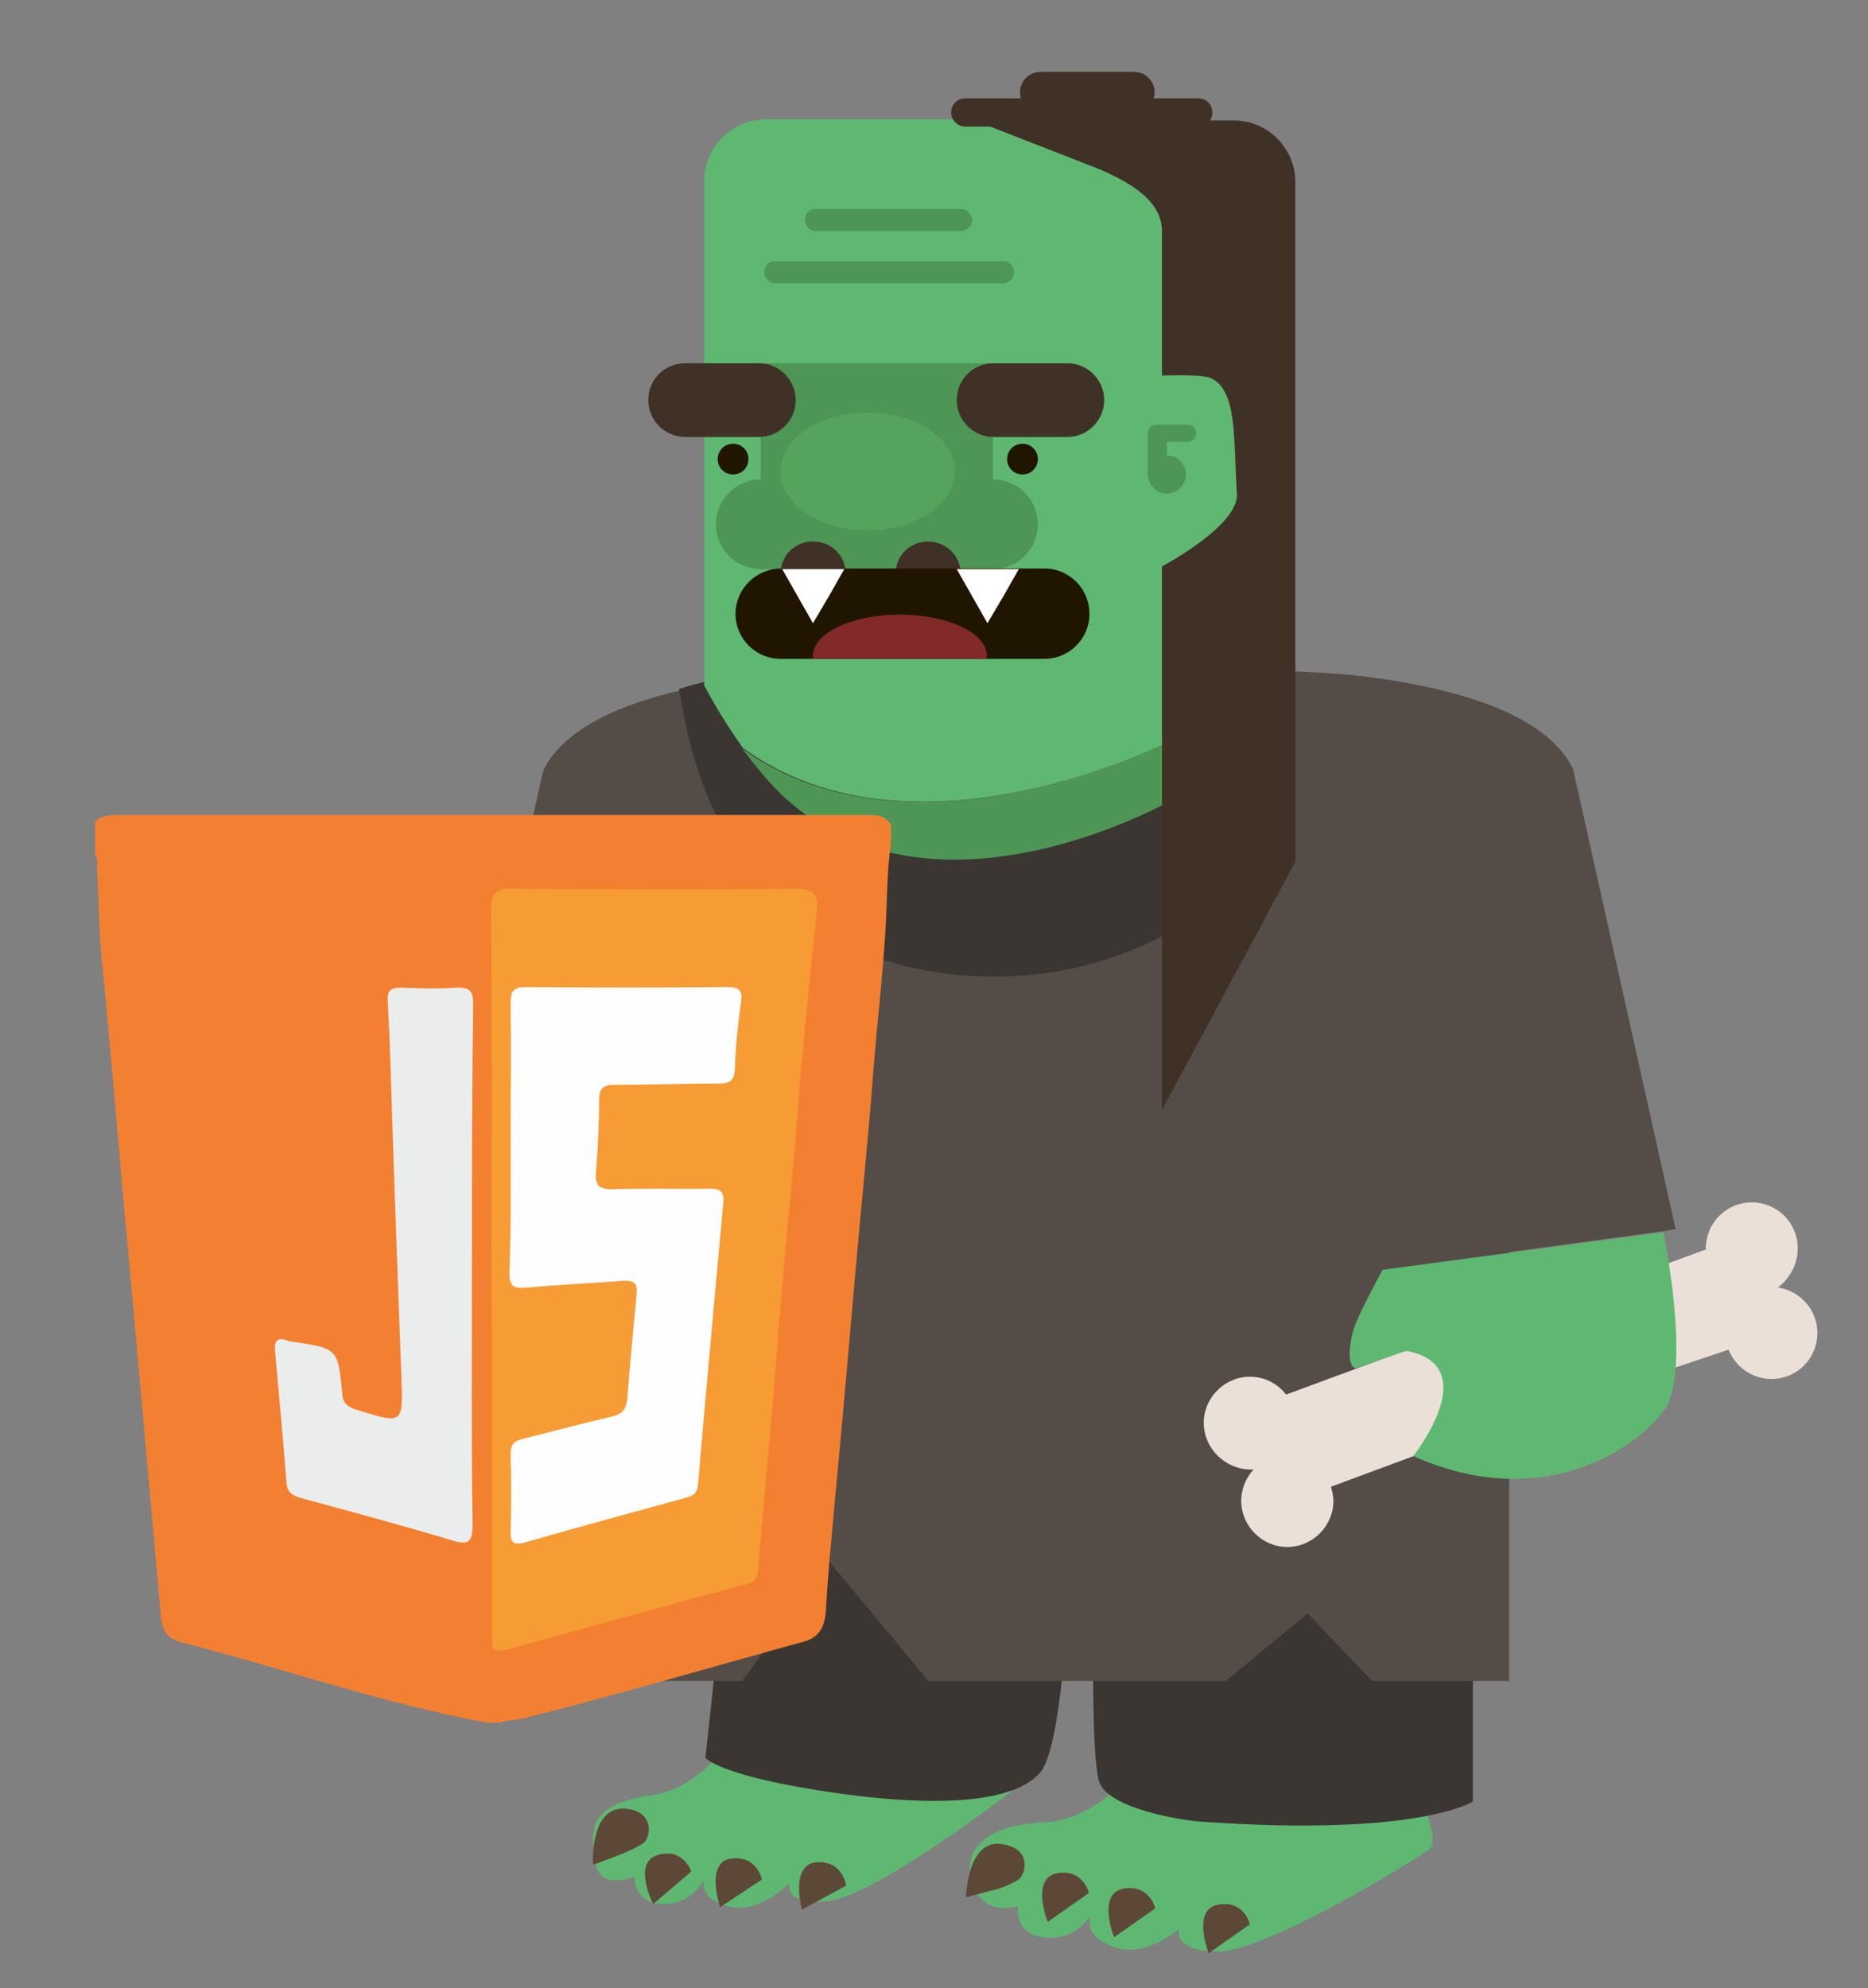 <?xml version="1.0" encoding="utf-8"?>
<!-- Generator: Adobe Illustrator 21.0.1, SVG Export Plug-In . SVG Version: 6.00 Build 0)  -->
<svg version="1.1" id="Режим_изоляции"
	 xmlns="http://www.w3.org/2000/svg" xmlns:xlink="http://www.w3.org/1999/xlink" x="0px" y="0px" viewBox="0 0 304 323.5"
	 enable-background="new 0 0 304 323.5" xml:space="preserve">
<rect x="0" y="0" width="304" height="323.5" fill="#808080" stroke="none"/>
<g>
	<g>
		<path fill="#544D47" d="M71.7,200.2l35.6,4.8l12,1.6l12.2-56.1l7.1-32.4l2-9c-8.6,0.1-23.7,1-35.6,4.8c-7.6,2.4-14,6.1-16.6,11.5
			L71.7,200.2z"/>
		<path fill="#5FB872" d="M123.1,222.5c-5.9-2.2-7.7-2.7-7.7-2.7c-12.8,2.4-1.1,17.1-1.1,17.1c-4.9,2.2-9.5,3.3-13.6,3.6
			c-2.3,0.2-4.5,0.1-6.6-0.1h0c-4-0.4-7.5-1.6-10.5-3c-2.5-1.2-4.7-2.7-6.3-4c-2.3-1.9-3.7-3.7-4.2-4.5c-3.9-7.3,0.5-28.4,0.5-28.4
			l45.7,6.1c0,0,3.6,6.6,4.5,9.1C124.8,217.9,125.5,223.4,123.1,222.5z"/>
		<path opacity="0.3" fill="#5FB872" d="M100.7,240.5c-2.3,0.2-4.5,0.1-6.6-0.1h0c-5-6.1-2.4-16.7-2.4-16.7l2.3,0.7
			C92.9,232.6,97.3,237.8,100.7,240.5z"/>
		<path opacity="0.3" fill="#5FB872" d="M83.6,237.4c-2.5-1.2-4.7-2.7-6.3-4c-0.6-5.7,1.5-11.3,1.5-11.3l2.1,1
			C79.4,229.3,81.3,234.1,83.6,237.4z"/>
		<path fill="#5FB872" d="M227.8,284.7c0,0,7.2,14.2,4.9,16.1c-2.3,1.8-26.3,16.5-34.2,16.7c-7.9,0.1-6.6-3.7-6.6-3.7
			s-6.5,5.9-12.3,2.2c0,0-2.9-1.2-2.2-4.3c0,0-2.7,5-9.1,3.2c0,0-3.2-1.2-2.6-4.8c0,0-5,1.8-7.1-2.8c-2.2-4.7-0.2-10.2,11.3-10.8
			c11.5-0.5,18.5-14.2,18.5-14.2L227.8,284.7z"/>
		<path fill="#5FB872" d="M159.6,275.8c0,0,8.1,12.8,6.1,14.7c-2,1.9-23.4,17.9-30.8,18.8c-7.4,0.8-6.5-2.9-6.5-2.9
			s-5.6,6.1-11.4,3.2c0,0-2.8-0.8-2.5-3.8c0,0-2.1,5-8.3,3.8c0,0-3.1-0.9-2.9-4.3c0,0-5.8,2.5-6.4-2.3c-0.7-4.8-1.7-9.4,9.1-10.9
			c10.8-1.5,16.2-15,16.2-15L159.6,275.8z"/>
		<path fill="#5D4837" d="M157.2,308.7l5.6-1.5c-5.4,1.9,2.2-0.5,3.2-1.6c1-1.1,1.7-4.7-2.6-5.5
			C157.4,298.8,157.2,308.7,157.2,308.7z"/>
		<path fill="#5D4837" d="M130.5,310.7l7.2-3.9c0,0-0.5-4.1-4.8-3.8C128.5,303.3,130.5,310.7,130.5,310.7z"/>
		<path fill="#5D4837" d="M117.2,310.3l6.8-4.5c0,0-0.8-4-5.1-3.4C114.7,303.1,117.2,310.3,117.2,310.3z"/>
		<path fill="#5D4837" d="M106.3,309.8l6.2-5.3c0,0-1.3-3.9-5.4-2.7C102.8,303,106.3,309.8,106.3,309.8z"/>
		<path fill="#5D4837" d="M96.5,303.4c0,0,7.6-2.6,8.5-3.8c0.9-1.2,1.3-4.8-3-5.3C95.9,293.6,96.5,303.4,96.5,303.4z"/>
		<path fill="#3B3632" d="M179,290.2c1.8,4,12.6,5.9,16.5,6.2c35.6,2.5,44.2-3.3,44.2-3.3v-68.6H179
			C179,224.4,176.5,284.7,179,290.2z"/>
		<path fill="#3B3632" d="M114.8,286c0,0,1.7,2.2,13.8,4.5c9.6,1.8,33.8,5.5,40.6-2c5.8-6.3,5.7-65,5.7-65l-52.7-5.8L114.8,286z"/>
		<polygon fill="#544D47" points="107.3,118 107.3,273.5 120.8,273.5 134.9,254 151.1,273.5 199.5,273.5 212.8,262.5 223.3,273.5 
			245.6,273.5 245.6,118 		"/>
		<path fill="#3B3632" d="M110.5,112.1c0.6,2.6,3.1,26.8,21.1,38.4c8.7,5.6,19.2,8.4,30.4,8.4c19.5,0,36.8-9.4,47.3-23.9
			c3.7-5.1-4.9-3.8-3-10c0.8-2.6,2-13.1,2.5-15.8c-6.1-0.7-0.9-0.1-5.1-0.2l2,9h-66.9l2-9C132.1,109.2,122.5,108.3,110.5,112.1z"/>
		<path opacity="0.1" fill="#544D47" d="M192,273.5h7.5l13.4-11l10.5,11h22.3v-120l-30.8-19.7l-4.5,61.9L198.2,209
			c0,0-16.4-0.9-17.1,11.5C180.5,231.3,189.5,264.5,192,273.5z"/>
		<g>
			<path fill="#544D47" d="M203.7,109l2,9l3.7,17l2.8,12.6l12.9,58.9l20.6-2.8l25.1-3.4l1.9-0.3l-16.7-74.9
				c-4.8-9.8-21.7-13.7-36.2-15.3C213.6,109.3,207.9,109.1,203.7,109z"/>
			<path fill="#EBE0D8" d="M195.9,231.5c0-4.1,3.4-7.5,7.5-7.5c2.4,0,4.5,1.1,5.9,2.9l58.5-21.6l5.7,15.5l-56.9,21.1
				c0.2,0.7,0.4,1.5,0.4,2.3c0,4.1-3.4,7.5-7.5,7.5c-4.1,0-7.5-3.4-7.5-7.5c0-2,0.8-3.8,2-5.1c-0.2,0-0.4,0-0.6,0
				C199.3,239,195.9,235.6,195.9,231.5z"/>
			<path fill="#EBE0D8" d="M290.9,198.4c-2.6-3.2-7.3-3.7-10.5-1.1c-1.9,1.5-2.8,3.7-2.8,6l-49.8,18.3l-4,17.3l57.5-19.3
				c0.3,0.7,0.7,1.4,1.2,2c2.6,3.2,7.3,3.7,10.5,1.1c3.2-2.6,3.7-7.3,1.1-10.5c-1.2-1.5-3-2.5-4.8-2.7c0.2-0.1,0.3-0.2,0.5-0.4
				C293,206.3,293.5,201.6,290.9,198.4z"/>
			<path fill="#5FB872" d="M221.2,222.5c5.9-2.2,7.7-2.7,7.7-2.7c12.8,2.4,1.1,17.1,1.1,17.1c4.9,2.2,9.5,3.3,13.6,3.6
				c2.3,0.2,4.5,0.1,6.6-0.1h0c4-0.4,7.5-1.6,10.5-3c2.5-1.2,4.7-2.7,6.3-4c2.3-1.9,3.7-3.7,4.2-4.5c3.9-7.3-0.5-28.4-0.5-28.4
				l-45.7,6.1c0,0-3.6,6.6-4.5,9.1C219.6,217.9,218.9,223.4,221.2,222.5z"/>
			<path opacity="0.3" fill="#5FB872" d="M243.6,240.5c2.3,0.2,4.5,0.1,6.6-0.1h0c5-6.1,2.4-16.7,2.4-16.7l-2.3,0.7
				C251.5,232.6,247.1,237.8,243.6,240.5z"/>
			<path opacity="0.3" fill="#5FB872" d="M260.7,237.4c2.5-1.2,4.7-2.7,6.3-4c0.6-5.7-1.5-11.3-1.5-11.3l-2.1,1
				C265,229.3,263.1,234.1,260.7,237.4z"/>
		</g>
		<g>
			<path fill="#4E9655" d="M120.8,121.8c2,2.7,4.3,5.5,6.7,7.8c25.1,23.1,64.3,0,64.3,0l6.3-18v-9.3l-7.1,18
				C191.1,120.2,149,142.2,120.8,121.8z"/>
			<path fill="#5FB872" d="M114.6,29.5v82c0,0,2.5,4.9,6.3,10.2c28.2,20.5,70.3-1.5,70.3-1.5l7.1-18V27.5l-22.1-4.8l-9.7-3.3h-41.9
				C119,19.5,114.6,24,114.6,29.5z"/>
			<path fill="#201600" d="M163.9,74.7c0,1.4,1.1,2.5,2.5,2.5l0,0c1.4,0,2.5-1.1,2.5-2.5l0,0c0-1.4-1.1-2.5-2.5-2.5l0,0
				C165,72.2,163.9,73.3,163.9,74.7L163.9,74.7z"/>
			<path fill="#201600" d="M116.8,74.7c0,1.4,1.1,2.5,2.5,2.5l0,0c1.4,0,2.5-1.1,2.5-2.5l0,0c0-1.4-1.1-2.5-2.5-2.5l0,0
				C117.9,72.2,116.8,73.3,116.8,74.7L116.8,74.7z"/>
			<polygon fill="#403126" points="195.9,77.9 195.9,77.9 195.9,61.5 210,60.3 210.7,62 			"/>
			<path fill="#4E9655" d="M123.8,71.1v21.5h21.9c0.4-2.6,2.6-4.5,5.3-4.5c2.7,0,4.9,2,5.3,4.5h5.3V71.1H123.8z"/>
			<path fill="#403126" d="M145.8,92.6h10.5c-0.4-2.6-2.6-4.5-5.3-4.5C148.4,88.1,146.1,90,145.8,92.6z"/>
			<rect x="123.8" y="59.1" fill="#4E9655" width="37.8" height="12"/>
			<path fill="#403126" d="M155.7,65.1c0,3.3,2.7,6,6,6h12c3.3,0,6-2.7,6-6l0,0c0-3.3-2.7-6-6-6h-12
				C158.4,59.1,155.7,61.7,155.7,65.1L155.7,65.1z"/>
			<path fill="#403126" d="M105.5,65.1c0,3.3,2.7,6,6,6h12c3.3,0,6-2.7,6-6l0,0c0-3.3-2.7-6-6-6h-12
				C108.2,59.1,105.5,61.7,105.5,65.1L105.5,65.1z"/>
			<circle fill="#4E9655" cx="161.6" cy="85.3" r="7.3"/>
			<circle fill="#4E9655" cx="123.8" cy="85.3" r="7.3"/>
			<path fill="#201600" d="M119.7,99.9c0,4,3.3,7.3,7.3,7.3h43c4,0,7.3-3.3,7.3-7.3c0-2-0.8-3.9-2.1-5.2c-1.3-1.3-3.1-2.2-5.2-2.2
				h-43C122.9,92.6,119.7,95.9,119.7,99.9z"/>
			<path fill="#403126" d="M127.1,92.6h10.5c-0.4-2.6-2.6-4.5-5.3-4.5C129.7,88.1,127.4,90,127.1,92.6z"/>
			<polygon fill="#FFFFFF" points="160.7,92.6 155.7,92.6 158.2,97 160.7,101.4 163.3,97 165.8,92.6 			"/>
			<polygon fill="#FFFFFF" points="132.3,92.6 127.3,92.6 129.8,97 132.3,101.4 134.9,97 137.4,92.6 			"/>
			<path fill="#4E9655" d="M124.4,44.3c0,1,0.8,1.8,1.8,1.8h37c1,0,1.8-0.8,1.8-1.8l0,0c0-1-0.8-1.8-1.8-1.8h-37
				C125.2,42.4,124.4,43.2,124.4,44.3L124.4,44.3z"/>
			<path fill="#4E9655" d="M131,35.8c0,1,0.8,1.8,1.8,1.8h23.6c1,0,1.8-0.8,1.8-1.8l0,0c0-1-0.8-1.8-1.8-1.8h-23.6
				C131.8,33.9,131,34.7,131,35.8L131,35.8z"/>
			<path fill="#403126" d="M154.8,18.3c0-1.3,1-2.3,2.3-2.3H195c1.3,0,2.3,1,2.3,2.3l0,0c0,1.3-1,2.3-2.3,2.3h-37.9
				C155.9,20.6,154.8,19.6,154.8,18.3L154.8,18.3z"/>
			<path fill="#403126" d="M166,15c0-1.8,1.5-3.3,3.3-3.3h15.3c1.8,0,3.3,1.5,3.3,3.3l0,0c0,1.8-1.5,3.3-3.3,3.3h-15.3
				C167.4,18.3,166,16.8,166,15L166,15z"/>
			<ellipse fill="#55A35C" cx="141.2" cy="76.7" rx="14.2" ry="9.6"/>
			<path fill="#822A2A" d="M132.3,106.7c0,0.2,0,0.3,0,0.5h28.3c0-0.2,0-0.3,0-0.5c0-3.7-6.4-6.7-14.2-6.7
				C138.7,100,132.3,103,132.3,106.7z"/>
			<line fill="none" x1="200.1" y1="92.6" x2="203.7" y2="109"/>
			<path fill="#403126" d="M210.7,140.4l-21.6,40.2v-143c0-5.5-6.5-8.4-10-10l-20.5-8h7.9h34.3c5.5,0,10,4.5,10,10V140.4z"/>
			<path fill="#5FB872" d="M188.3,92.6c0,0,13.4-6.9,13-12.3c-0.6-8.2,0.2-16.9-4.3-18.8c-2.4-1-16.1,0-16.1,0l-1.2,32.7L188.3,92.6
				z"/>
			<path fill="#4E9655" d="M186.8,76.6v-5.4c0-0.1,0-0.3,0-0.4c0-0.1,0-0.2,0-0.3c0-0.8,0.6-1.4,1.4-1.4h5.1c0.8,0,1.4,0.6,1.4,1.4
				c0,0.8-0.6,1.4-1.4,1.4h-3.4v2.2h0c1.7,0,3.1,1.4,3.1,3.1c0,1.7-1.4,3.1-3.1,3.1c-1.7,0-3.1-1.4-3.1-3.1
				C186.7,77,186.7,76.8,186.8,76.6z"/>
		</g>
	</g>
	<path fill="#5D4837" d="M196.7,317.8l6.7-4.7c0,0-0.9-4-5.2-3.2C193.9,310.7,196.7,317.8,196.7,317.8z"/>
	<path fill="#5D4837" d="M181.3,315.2l6.7-4.7c0,0-0.9-4-5.2-3.2C178.5,308.1,181.3,315.2,181.3,315.2z"/>
	<path fill="#5D4837" d="M170.5,312.7l6.7-4.7c0,0-0.9-4-5.2-3.2C167.7,305.6,170.5,312.7,170.5,312.7z"/>
</g>
<g>
	<path fill="#F38031" d="M81.2,280.3c-0.6,0-1.2,0-1.8,0c-17-3.1-33.2-8.8-49.9-13.1c-2.2-0.5-3.1-1.9-3.3-4.1
		c-1.7-18.6-3.3-37.1-5-55.7c-1.6-16.9-2.9-33.9-4.6-50.8c-0.5-5-0.5-10.1-0.8-15.1c0-0.8,0.2-1.6-0.3-2.4c0-1.8,0-3.7,0-5.5
		c1.2-1,2.6-1,4-1c40.3,0,80.6,0,120.9,0c1.7,0,3.5-0.2,4.6,1.6c0,1,0,2,0,3c-0.7,4.7-0.6,9.4-0.9,14.2c-0.5,8.2-1.5,16.3-2.1,24.5
		c-0.8,10.4-1.9,20.8-2.8,31.2c-1.1,12.6-2.2,25.2-3.4,37.8c-0.5,5.7-1.1,11.5-1.4,17.3c-0.2,2.6-1.2,4.3-3.6,4.9
		c-14.9,4.1-29.8,8.5-44.9,12.3C84.4,279.9,82.7,279.8,81.2,280.3z"/>
	<path fill="#F79B35" d="M80,206.8c0-19.6,0.1-39.1-0.1-58.7c0-2.8,0.8-3.6,3.6-3.5c15.3,0.1,30.6,0.2,45.9,0c3.1,0,3.9,1,3.5,3.8
		c-0.8,7.7-1.6,15.4-2.3,23.1c-0.5,5.3-0.9,10.6-1.3,15.9c-0.8,8.5-1.6,17-2.3,25.5c-0.5,5.3-0.8,10.6-1.3,16c-0.8,9-1.6,18-2.4,27
		c-0.1,1.1-0.7,1.6-1.7,1.8c-13,3.5-26.1,7.1-39.1,10.7c-2.9,0.8-2.4-1.2-2.4-2.7c0-15.5,0-31,0-46.5C80,215.1,80,211,80,206.8z"/>
	<path fill="#EBECEC" d="M76.8,206.1c0,14-0.1,28,0.1,42c0,3-0.8,3.3-3.4,2.5c-8-2.4-16.2-4.6-24.3-6.8c-1.5-0.4-2.5-0.9-2.6-2.7
		c-0.5-7-1.2-13.9-1.8-20.9c-0.2-1.7,0-2.9,2.2-2c0.2,0.1,0.4,0.1,0.6,0.1c7.4,1.1,7.4,1.1,8.1,8.5c0.1,1.5,0.8,2,2.1,2.5
		c8,2.5,7.8,2.5,7.5-5.8c-0.6-16.2-1.2-32.4-1.7-48.6c-0.1-4-0.3-8.1-0.5-12.1c-0.1-1.6,0.5-2.1,2.1-2.1c3,0.1,6.1,0.2,9.1,0
		c2.2-0.1,2.7,0.6,2.7,2.7C76.8,177.6,76.8,191.9,76.8,206.1z"/>
	<path fill="#FEFEFE" d="M83.1,185.1c0-7.3,0.1-14.6,0-21.9c0-2,0.5-2.6,2.5-2.6c10.9,0.1,21.9,0.1,32.8,0c1.9,0,2.5,0.6,2.2,2.4
		c-0.5,3.6-0.9,7.2-1,10.9c-0.1,1.9-0.8,2.4-2.6,2.4c-5.7,0-11.4,0.2-17,0.2c-1.8,0-2.5,0.6-2.5,2.4c0,3.9-0.2,7.9-0.5,11.8
		c-0.2,2.1,0.4,2.8,2.6,2.8c5.3-0.2,10.5,0,15.8-0.1c1.9,0,2.5,0.5,2.3,2.4c-1.4,15.2-2.8,30.5-4.1,45.7c-0.1,1.4-0.8,1.9-2,2.2
		c-8.8,2.4-17.6,4.8-26.3,7.3c-1.6,0.4-2.2,0.1-2.2-1.7c0.1-4.3,0.1-8.5,0-12.8c0-1.6,0.7-2.1,2-2.4c4.8-1.2,9.6-2.5,14.4-3.6
		c1.8-0.4,2.4-1.2,2.6-3c0.4-5.7,1-11.3,1.5-16.9c0.2-1.8-0.4-2.3-2.2-2.2c-5.1,0.4-10.3,0.6-15.5,1.1c-2.2,0.2-3.1-0.1-3-2.6
		C83.2,199.7,83.1,192.4,83.1,185.1z"/>
</g>
</svg>
